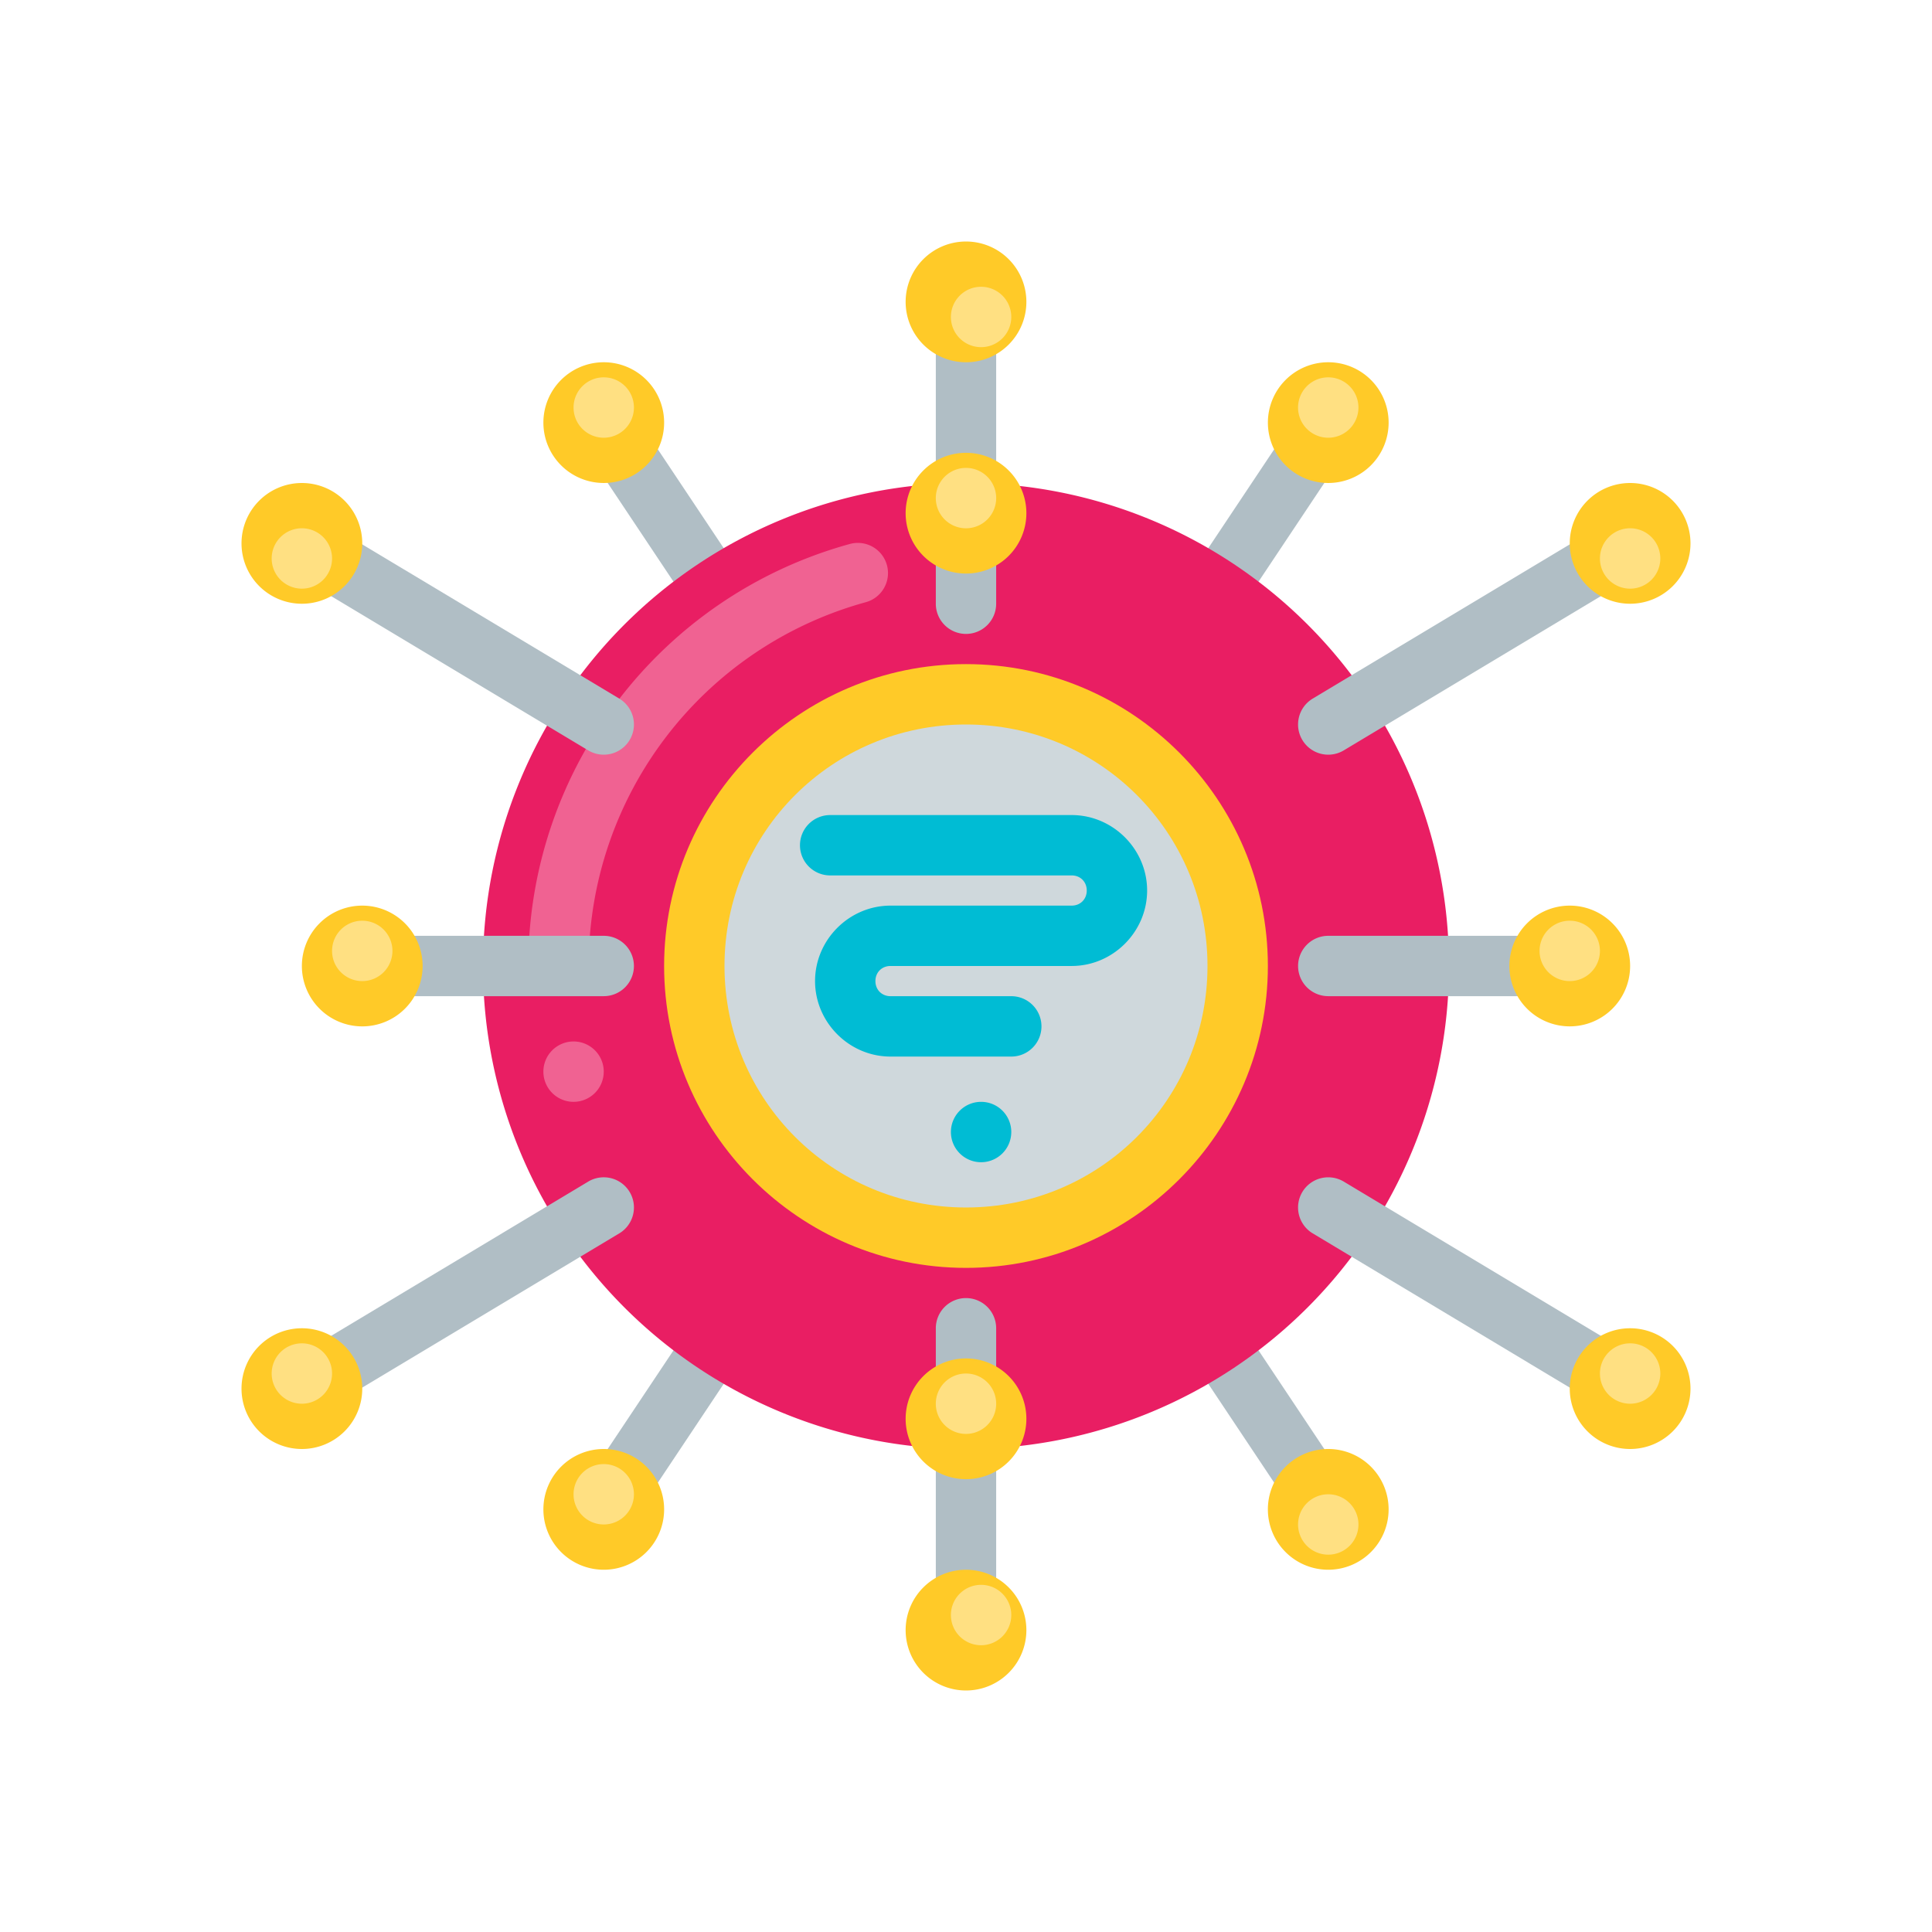 <svg xmlns="http://www.w3.org/2000/svg" viewBox="0 0 135.467 135.467"><path style="-inkscape-stroke:none" fill="#b0bec5" d="m 42.748,27.559 a 2.117,2.117 0 0 0 -1.588,0.314 2.117,2.117 0 0 0 -0.588,2.934 l 50.801,76.201 a 2.117,2.117 0 0 0 2.934,0.586 2.117,2.117 0 0 0 0.588,-2.934 L 44.094,28.459 a 2.117,2.117 0 0 0 -1.346,-0.9 z" color="#000"/><path style="-inkscape-stroke:none" fill="#b0bec5" d="m 92.719,27.559 a 2.117,2.117 0 0 0 -1.346,0.9 L 40.572,104.66 a 2.117,2.117 0 0 0 0.588,2.934 2.117,2.117 0 0 0 2.934,-0.586 L 94.895,30.807 a 2.117,2.117 0 0 0 -0.588,-2.934 2.117,2.117 0 0 0 -1.588,-0.314 z" color="#000"/><path fill="#e91e63" d="M 101.6,67.733 A 33.867,33.867 0 0 1 67.733,101.6 33.867,33.867 0 0 1 33.867,67.733 33.867,33.867 0 0 1 67.733,33.867 33.867,33.867 0 0 1 101.6,67.733 Z" paint-order="markers fill stroke"/><path style="-inkscape-stroke:none" fill="#f06292" d="M 59.584,38.143 C 46.277,41.807 37.041,53.93 37.041,67.732 a 2.117,2.117 0 0 0 2.117,2.117 2.117,2.117 0 0 0 2.117,-2.117 c 0,-11.917 7.944,-22.344 19.434,-25.508 A 2.117,2.117 0 0 0 62.188,39.621 2.117,2.117 0 0 0 59.584,38.143 Z" color="#000" paint-order="markers fill stroke"/><path style="-inkscape-stroke:none" fill="#b0bec5" d="M67.732 19.051a2.117 2.117 0 00-2.115 2.115v21.168a2.117 2.117 0 002.115 2.115 2.117 2.117 0 002.117-2.115V21.166a2.117 2.117 0 00-2.117-2.115zM26.459 65.617a2.117 2.117 0 00-2.117 2.115 2.117 2.117 0 002.117 2.117h15.875a2.117 2.117 0 002.115-2.117 2.117 2.117 0 00-2.115-2.115zM93.133 65.617a2.117 2.117 0 00-2.115 2.115 2.117 2.117 0 002.115 2.117h15.875a2.117 2.117 0 002.117-2.117 2.117 2.117 0 00-2.117-2.115z" color="#000"/><path style="-inkscape-stroke:none" fill="#cfd8dc" d="M 86.783,67.733 A 19.05,19.05 0 0 1 67.733,86.783 19.05,19.05 0 0 1 48.683,67.733 19.05,19.05 0 0 1 67.733,48.683 19.05,19.05 0 0 1 86.783,67.733 Z" color="#000" paint-order="markers fill stroke"/><path style="-inkscape-stroke:none" fill="#ffca28" d="m 67.732,46.566 c -11.665,0 -21.166,9.501 -21.166,21.166 0,11.665 9.501,21.168 21.166,21.168 11.665,0 21.168,-9.503 21.168,-21.168 -10e-7,-11.665 -9.503,-21.166 -21.168,-21.166 z m 0,4.234 c 9.377,0 16.934,7.555 16.934,16.932 0,9.377 -7.557,16.934 -16.934,16.934 -9.377,0 -16.932,-7.557 -16.932,-16.934 10e-7,-9.377 7.555,-16.932 16.932,-16.932 z" color="#000" paint-order="markers fill stroke"/><path fill="#ffca28" d="m 71.967,21.167 a 4.233,4.233 0 0 1 -4.233,4.233 4.233,4.233 0 0 1 -4.233,-4.233 4.233,4.233 0 0 1 4.233,-4.233 4.233,4.233 0 0 1 4.233,4.233 z"/><path fill="#ffe082" d="m 70.908,22.225 a 2.117,2.117 0 0 1 -2.117,2.117 2.117,2.117 0 0 1 -2.117,-2.117 2.117,2.117 0 0 1 2.117,-2.117 2.117,2.117 0 0 1 2.117,2.117 z"/><path style="-inkscape-stroke:none" fill="#b0bec5" d="m 67.732,91.018 a 2.117,2.117 0 0 0 -2.115,2.115 v 21.168 a 2.117,2.117 0 0 0 2.115,2.115 2.117,2.117 0 0 0 2.117,-2.115 V 93.133 a 2.117,2.117 0 0 0 -2.117,-2.115 z" color="#000"/><path fill="#ffca28" d="m 71.967,114.3 a 4.233,4.233 0 0 0 -4.233,-4.233 4.233,4.233 0 0 0 -4.233,4.233 4.233,4.233 0 0 0 4.233,4.233 4.233,4.233 0 0 0 4.233,-4.233 z"/><path fill="#ffe082" d="m 70.908,113.242 a 2.117,2.117 0 0 0 -2.117,-2.117 2.117,2.117 0 0 0 -2.117,2.117 2.117,2.117 0 0 0 2.117,2.117 2.117,2.117 0 0 0 2.117,-2.117 z"/><path style="-inkscape-stroke:none" fill="#b0bec5" d="m 42.848,82.613 a 2.117,2.117 0 0 0 -1.604,0.238 L 20.078,95.551 a 2.117,2.117 0 0 0 -0.727,2.904 2.117,2.117 0 0 0 2.904,0.727 L 43.422,86.482 a 2.117,2.117 0 0 0 0.727,-2.904 2.117,2.117 0 0 0 -1.301,-0.965 z" color="#000"/><path fill="#ffca28" d="m 25.4,97.367 a 4.233,4.233 0 0 1 -4.233,4.233 4.233,4.233 0 0 1 -4.233,-4.233 4.233,4.233 0 0 1 4.233,-4.233 4.233,4.233 0 0 1 4.233,4.233 z"/><path fill="#ffe082" d="m 23.283,96.308 a 2.117,2.117 0 0 1 -2.117,2.117 2.117,2.117 0 0 1 -2.117,-2.117 2.117,2.117 0 0 1 2.117,-2.117 2.117,2.117 0 0 1 2.117,2.117 z"/><path style="-inkscape-stroke:none" fill="#b0bec5" d="m 22.256,36.285 a 2.117,2.117 0 0 0 -2.904,0.727 2.117,2.117 0 0 0 0.727,2.902 l 21.166,12.701 a 2.117,2.117 0 0 0 2.904,-0.727 2.117,2.117 0 0 0 -0.727,-2.904 z" color="#000"/><path fill="#ffca28" d="m 25.4,38.1 a 4.233,4.233 0 0 0 -4.233,-4.233 4.233,4.233 0 0 0 -4.233,4.233 4.233,4.233 0 0 0 4.233,4.233 4.233,4.233 0 0 0 4.233,-4.233 z"/><path fill="#ffe082" d="m 23.283,39.158 a 2.117,2.117 0 0 0 -2.117,-2.117 2.117,2.117 0 0 0 -2.117,2.117 2.117,2.117 0 0 0 2.117,2.117 2.117,2.117 0 0 0 2.117,-2.117 z"/><path style="-inkscape-stroke:none" fill="#b0bec5" d="m 114.812,36.047 a 2.117,2.117 0 0 0 -1.602,0.238 L 92.045,48.984 a 2.117,2.117 0 0 0 -0.727,2.904 2.117,2.117 0 0 0 2.904,0.727 L 115.389,39.914 a 2.117,2.117 0 0 0 0.727,-2.902 2.117,2.117 0 0 0 -1.303,-0.965 z" color="#000"/><path fill="#ffca28" d="m 110.067,38.1 a 4.233,4.233 0 0 1 4.233,-4.233 4.233,4.233 0 0 1 4.233,4.233 4.233,4.233 0 0 1 -4.233,4.233 4.233,4.233 0 0 1 -4.233,-4.233 z"/><path fill="#ffe082" d="m 112.183,39.158 a 2.117,2.117 0 0 1 2.117,-2.117 2.117,2.117 0 0 1 2.117,2.117 2.117,2.117 0 0 1 -2.117,2.117 2.117,2.117 0 0 1 -2.117,-2.117 z"/><path style="-inkscape-stroke:none" fill="#b0bec5" d="m 92.619,82.613 a 2.117,2.117 0 0 0 -1.301,0.965 2.117,2.117 0 0 0 0.727,2.904 l 21.166,12.699 a 2.117,2.117 0 0 0 2.904,-0.727 2.117,2.117 0 0 0 -0.727,-2.904 L 94.223,82.852 a 2.117,2.117 0 0 0 -1.604,-0.238 z" color="#000"/><path fill="#ffca28" d="m 110.067,97.367 a 4.233,4.233 0 0 0 4.233,4.233 4.233,4.233 0 0 0 4.233,-4.233 4.233,4.233 0 0 0 -4.233,-4.233 4.233,4.233 0 0 0 -4.233,4.233 z"/><path fill="#ffe082" d="m 112.183,96.308 a 2.117,2.117 0 0 0 2.117,2.117 2.117,2.117 0 0 0 2.117,-2.117 2.117,2.117 0 0 0 -2.117,-2.117 2.117,2.117 0 0 0 -2.117,2.117 z"/><path style="-inkscape-stroke:none" fill="#00bcd4" d="m 58.209,57.15 a 2.117,2.117 0 0 0 -2.117,2.117 2.117,2.117 0 0 0 2.117,2.115 h 16.934 c 0.61,0 1.057,0.449 1.057,1.059 0,0.61 -0.447,1.059 -1.057,1.059 H 62.441 c -2.897,0 -5.291,2.394 -5.291,5.291 0,2.897 2.394,5.293 5.291,5.293 h 8.467 a 2.117,2.117 0 0 0 2.117,-2.117 2.117,2.117 0 0 0 -2.117,-2.117 h -8.467 c -0.61,0 -1.059,-0.449 -1.059,-1.059 0,-0.61 0.449,-1.059 1.059,-1.059 h 12.701 c 2.897,0 5.291,-2.394 5.291,-5.291 0,-2.897 -2.394,-5.291 -5.291,-5.291 z" color="#000"/><path fill="#00bcd4" d="M 70.908,79.375 A 2.117,2.117 0 0 1 68.792,81.492 2.117,2.117 0 0 1 66.675,79.375 a 2.117,2.117 0 0 1 2.117,-2.117 2.117,2.117 0 0 1 2.117,2.117 z"/><path fill="#f06292" d="M 42.333,75.142 A 2.117,2.117 0 0 1 40.217,77.258 2.117,2.117 0 0 1 38.1,75.142 a 2.117,2.117 0 0 1 2.117,-2.117 2.117,2.117 0 0 1 2.117,2.117 z"/><path fill="#ffca28" d="m 46.567,105.833 a 4.233,4.233 0 0 1 -4.233,4.233 4.233,4.233 0 0 1 -4.233,-4.233 4.233,4.233 0 0 1 4.233,-4.233 4.233,4.233 0 0 1 4.233,4.233 z"/><path fill="#ffe082" d="m 44.45,104.775 a 2.117,2.117 0 0 1 -2.117,2.117 2.117,2.117 0 0 1 -2.117,-2.117 2.117,2.117 0 0 1 2.117,-2.117 2.117,2.117 0 0 1 2.117,2.117 z"/><path fill="#ffca28" d="m 46.567,29.633 a 4.233,4.233 0 0 1 -4.233,4.233 4.233,4.233 0 0 1 -4.233,-4.233 4.233,4.233 0 0 1 4.233,-4.233 4.233,4.233 0 0 1 4.233,4.233 z"/><path fill="#ffe082" d="m 44.45,28.575 a 2.117,2.117 0 0 1 -2.117,2.117 2.117,2.117 0 0 1 -2.117,-2.117 2.117,2.117 0 0 1 2.117,-2.117 2.117,2.117 0 0 1 2.117,2.117 z"/><path fill="#ffca28" d="m 97.367,29.633 a 4.233,4.233 0 0 1 -4.233,4.233 4.233,4.233 0 0 1 -4.233,-4.233 4.233,4.233 0 0 1 4.233,-4.233 4.233,4.233 0 0 1 4.233,4.233 z"/><path fill="#ffe082" d="m 95.25,28.575 a 2.117,2.117 0 0 1 -2.117,2.117 2.117,2.117 0 0 1 -2.117,-2.117 2.117,2.117 0 0 1 2.117,-2.117 2.117,2.117 0 0 1 2.117,2.117 z"/><path fill="#ffca28" d="M 29.633,67.733 A 4.233,4.233 0 0 1 25.4,71.967 4.233,4.233 0 0 1 21.167,67.733 4.233,4.233 0 0 1 25.4,63.5 a 4.233,4.233 0 0 1 4.233,4.233 z"/><path fill="#ffe082" d="M 27.517,66.675 A 2.117,2.117 0 0 1 25.4,68.792 2.117,2.117 0 0 1 23.283,66.675 2.117,2.117 0 0 1 25.4,64.558 a 2.117,2.117 0 0 1 2.117,2.117 z"/><path fill="#ffca28" d="m 114.3,67.733 a 4.233,4.233 0 0 1 -4.233,4.233 4.233,4.233 0 0 1 -4.233,-4.233 4.233,4.233 0 0 1 4.233,-4.233 4.233,4.233 0 0 1 4.233,4.233 z"/><path fill="#ffe082" d="m 112.183,66.675 a 2.117,2.117 0 0 1 -2.117,2.117 2.117,2.117 0 0 1 -2.117,-2.117 2.117,2.117 0 0 1 2.117,-2.117 2.117,2.117 0 0 1 2.117,2.117 z"/><path fill="#ffca28" d="m 71.967,99.483 a 4.233,4.233 0 0 1 -4.233,4.233 4.233,4.233 0 0 1 -4.233,-4.233 4.233,4.233 0 0 1 4.233,-4.233 4.233,4.233 0 0 1 4.233,4.233 z"/><path fill="#ffe082" d="m 69.85,98.425 a 2.117,2.117 0 0 1 -2.117,2.117 2.117,2.117 0 0 1 -2.117,-2.117 2.117,2.117 0 0 1 2.117,-2.117 2.117,2.117 0 0 1 2.117,2.117 z"/><path fill="#ffca28" d="m 71.967,35.983 a 4.233,4.233 0 0 1 -4.233,4.233 4.233,4.233 0 0 1 -4.233,-4.233 4.233,4.233 0 0 1 4.233,-4.233 4.233,4.233 0 0 1 4.233,4.233 z"/><path fill="#ffe082" d="m 69.85,34.925 a 2.117,2.117 0 0 1 -2.117,2.117 2.117,2.117 0 0 1 -2.117,-2.117 2.117,2.117 0 0 1 2.117,-2.117 2.117,2.117 0 0 1 2.117,2.117 z"/><path fill="#ffca28" d="m 88.9,105.833 a 4.233,4.233 0 0 1 4.233,-4.233 4.233,4.233 0 0 1 4.233,4.233 4.233,4.233 0 0 1 -4.233,4.233 4.233,4.233 0 0 1 -4.233,-4.233 z"/><path fill="#ffe082" d="m 91.017,106.892 a 2.117,2.117 0 0 1 2.117,-2.117 2.117,2.117 0 0 1 2.117,2.117 2.117,2.117 0 0 1 -2.117,2.117 2.117,2.117 0 0 1 -2.117,-2.117 z"/></svg>
